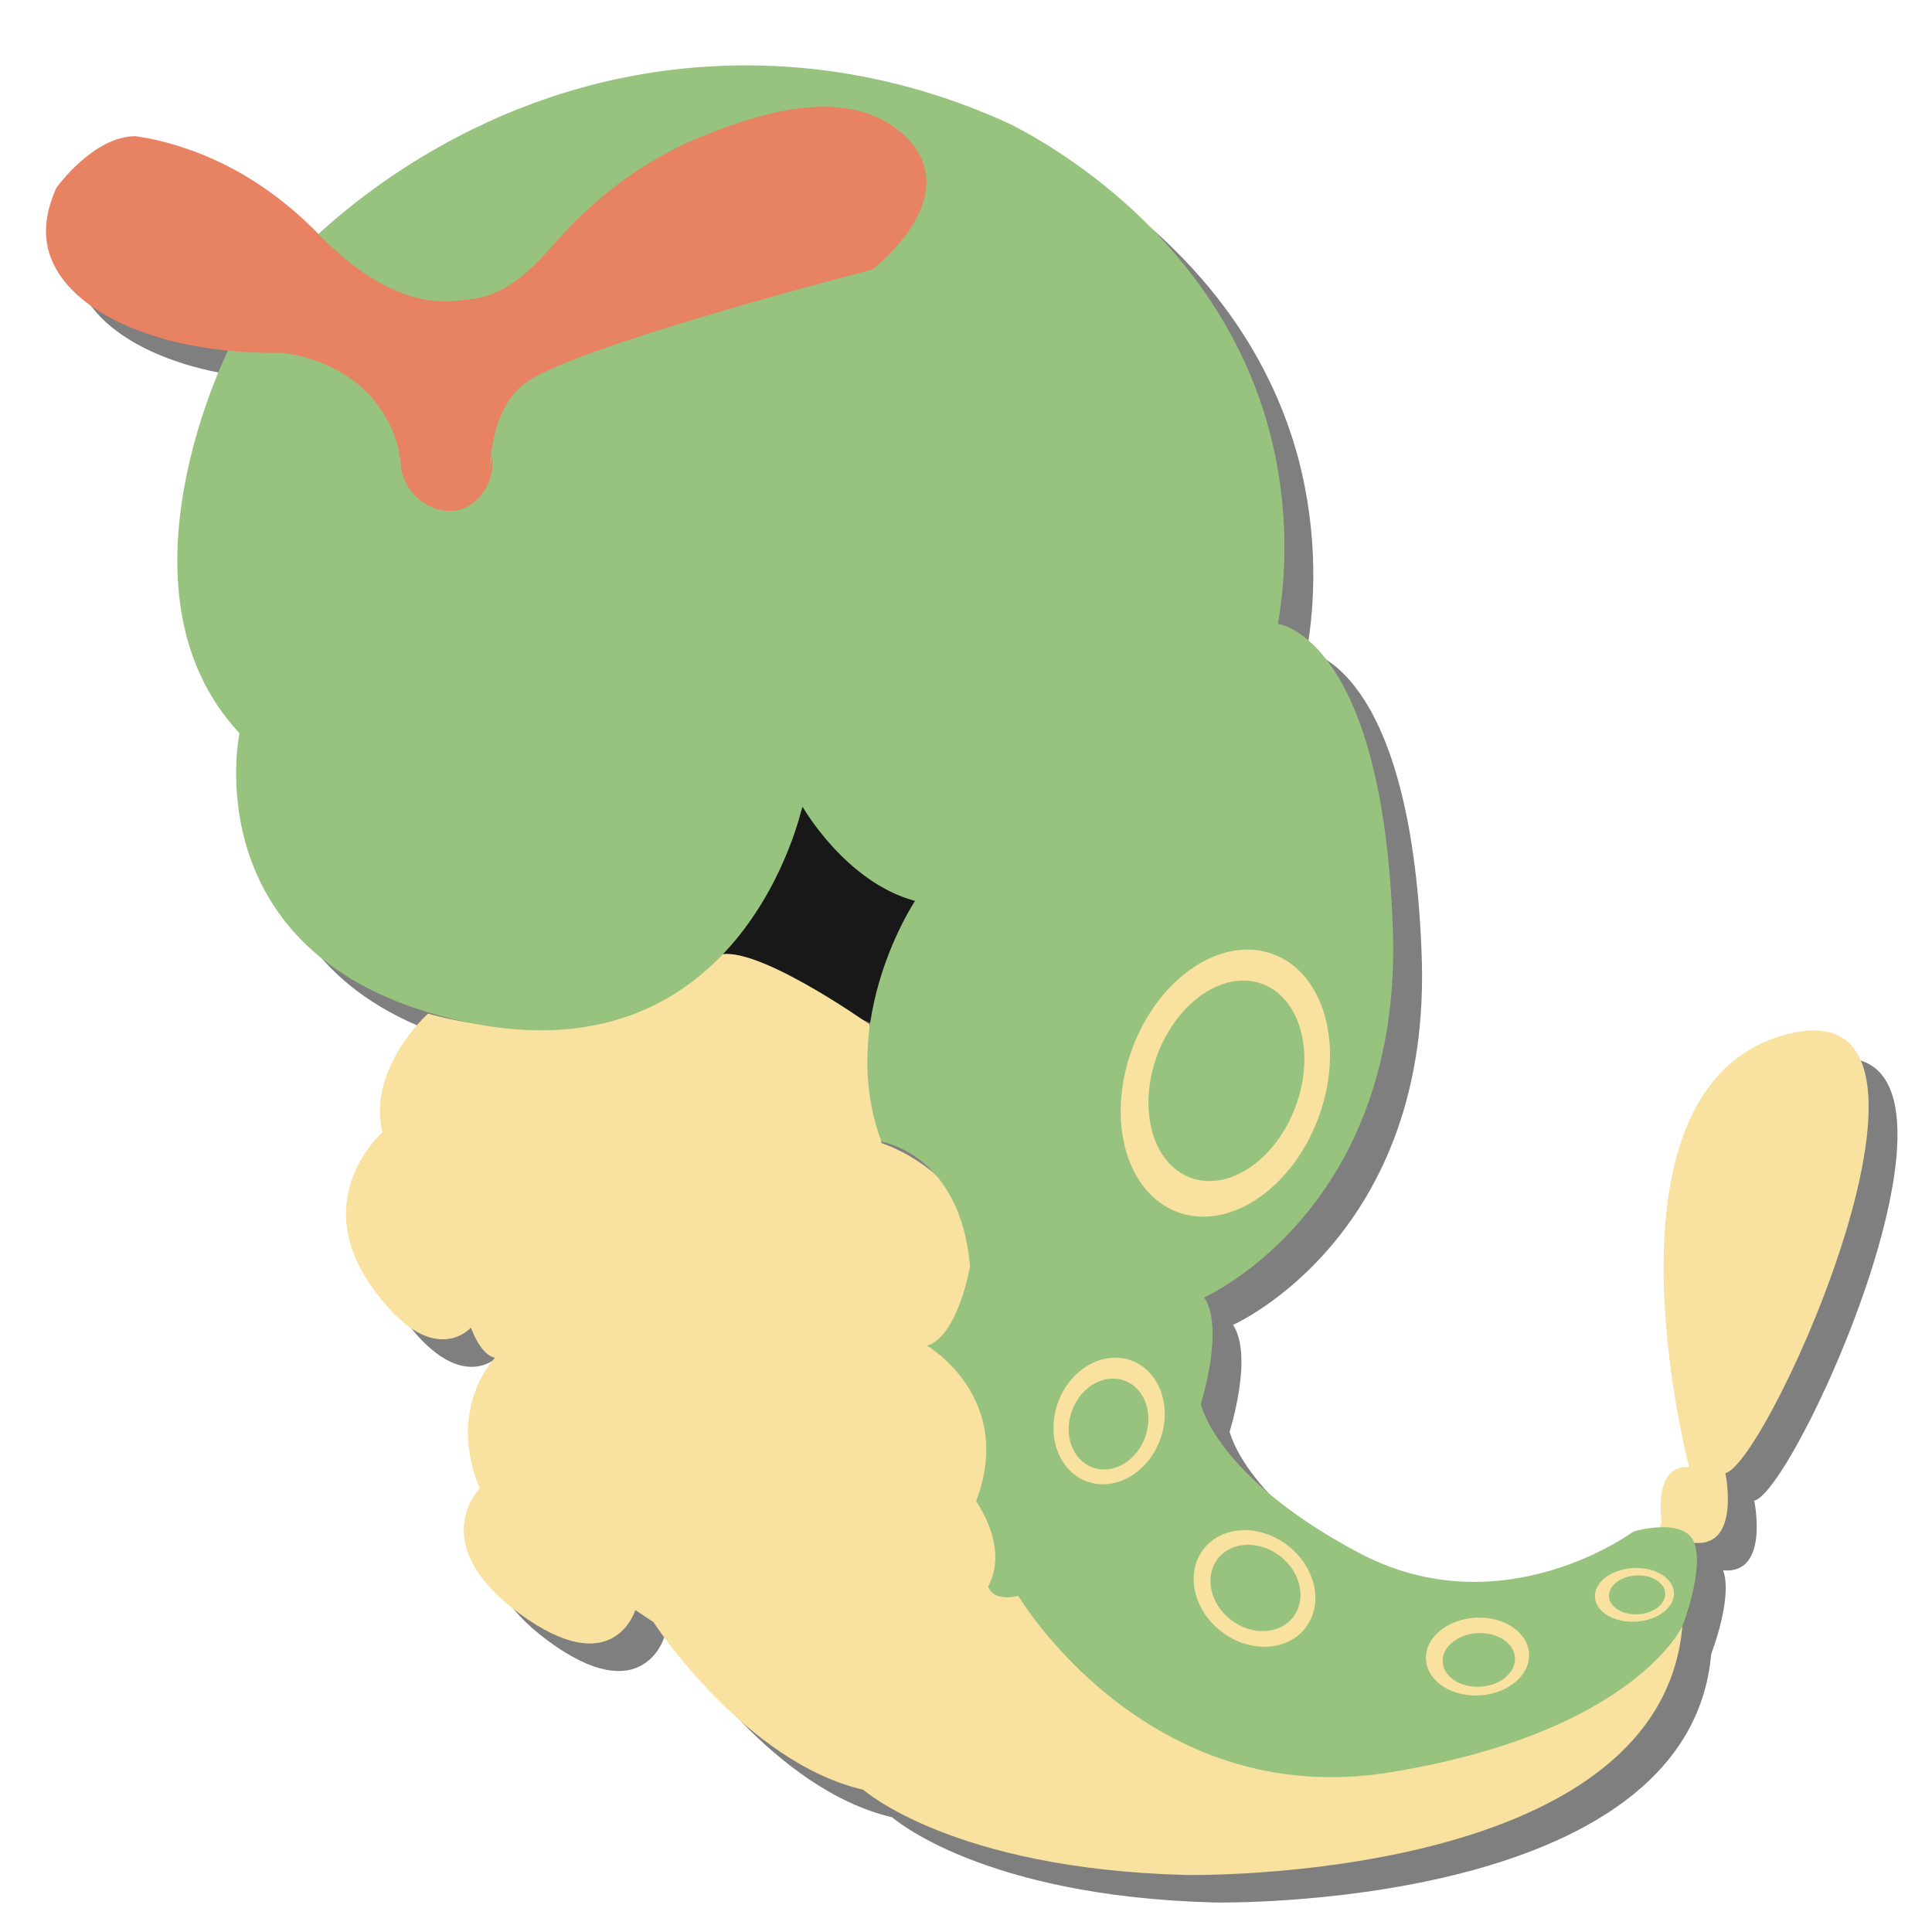 <?xml version="1.0" encoding="utf-8"?>
<!-- Generator: Adobe Illustrator 23.0.6, SVG Export Plug-In . SVG Version: 6.00 Build 0)  -->
<svg version="1.1" id="Layer_1" xmlns="http://www.w3.org/2000/svg" xmlns:xlink="http://www.w3.org/1999/xlink" x="0px" y="0px"
	 viewBox="0 0 288 288" style="enable-background:new 0 0 288 288;" xml:space="preserve">
<style type="text/css">
	.st0{opacity:0.5;}
	.st1{fill:#181818;}
	.st2{fill:#F9E2A0;}
	.st3{fill:#97C37E;}
	.st4{fill:#E78262;}
</style>
<g class="st0">
	<path d="M110.8,146.5c0,0,6.8-7.7,13.2-22.2l16.8,14.1l-6.8,18.2L110.8,146.5z"/>
	<path d="M68.1,155.2c0,0-9.1,8.2-6.8,17.7c0,0-10.9,9.5-1.8,22.7s15,6.4,15,6.4s1.4,4.1,3.6,4.5c0,0-7.3,7.3-2.3,19.5
		c0,0-8.2,8.2,5.9,18.6C95.8,255,99,244.1,99,244.1l2.7,1.8c0,0,13.6,20.9,31.3,25c0,0,13.2,11.8,48.1,12.7c0,0,70.8,1.4,74-37.2
		c0,0-54.5,50.4-99-4.5c0-1-0.1-2-0.1-2.9c-0.1,0.6-0.2,1-0.3,1c-0.3,0-0.3-3.9,0-11.5c2.2-5.4,1.6-8.4,0.6-10.2
		c-1.3-2.5-3.5-2.9-5-5.7s-1.2-5.9-0.7-8c0.6-1.7,2.8-9.2-0.8-17.3c-4.1-9.2-12.6-12.3-14.1-12.8l-1.8-17.7c0,0-18.6-13.2-23.2-10
		C110.8,146.5,96.3,162.9,68.1,155.2z"/>
	<path d="M252,231c0,0-1.4-8.6,4.1-8.2c0,0-15-56.7,14.5-64.5c29.5-7.8-2.7,64-9.1,65.4c0,0,2.3,10.9-4.5,10.4
		C250.2,233.7,252,231,252,231z"/>
	<path d="M38.6,55.7c0,0-18.6,36.3,1.4,57.7c0,0-7.3,34.5,34,43.1c41.3,8.6,49.9-32.2,49.9-32.2s6.4,11.3,16.8,14.1
		c0,0-11.8,17.7-5,35.9c0,0,11.8,1.8,13.2,18.6c0,0-1.8,10.4-6.4,11.8c0,0,13.2,7.7,7.3,23.2c0,0,5,6.8,1.8,12.7
		c0,0,0.5,2.3,4.5,1.4c0,0,19.1,32.2,55.4,26.3s43.6-21.8,43.6-21.8s3.2-8.2,1.8-12.3s-9.1-1.8-9.1-1.8s-19.5,14.5-40.9,3.2
		c-21.3-11.3-23.6-22.2-23.6-22.2s3.6-11.3,0.5-15.9c0,0,30-13.2,28.1-55.8c-1.7-42.8-17.1-44.6-17.1-44.6
		c1.2-6.9,1.8-17.2-1.3-28.9c-7.9-29.2-33.3-42.9-38.6-45.6c-8.2-3.8-24.2-9.8-44.7-8.6c-31.8,1.8-52.6,19.6-58.9,25.4
		C51.3,39.4,37.2,49.8,38.6,55.7z"/>
	<path d="M24.5,24.4c2.1,0.3,4.4,0.8,6.8,1.6c9.4,3,16,8.5,20,12.5c4,4.2,12.1,11.6,21.3,10.4c3.4-0.4,7.2-0.2,14.1-8.2
		c5-5.8,12.7-12.7,23.6-16.8c5.7-2.2,18.7-7,27.2-0.9c1,0.7,3.9,2.8,4.7,6.4c1.7,7.6-7.9,14.9-7.9,14.9S89.9,55.7,82.6,61.2
		c-6,4.5-5.1,14.6-5.4,14.5c-0.2,0,0.2-2,0.5-3.6c0.4,3.6-1.7,6.9-4.6,7.9c-3.6,1.1-8.1-1.4-9-6c-0.1-2-0.6-4.8-2.3-7.7
		c-4.6-8.2-14.1-9.5-15.5-9.6c-19,0.3-33-6.7-34.9-15.8c-0.4-1.9-0.5-4.8,1.3-8.8C12.7,32.1,18.2,24.4,24.5,24.4z"/>
	<ellipse transform="matrix(0.347 -0.938 0.938 0.347 -33.345 283.499)" cx="187" cy="165.7" rx="20.5" ry="14.8"/>
	<ellipse transform="matrix(0.347 -0.938 0.938 0.347 -91.817 300.084)" cx="169.7" cy="216" rx="9.6" ry="8.1"/>
	<ellipse transform="matrix(0.611 -0.792 0.792 0.611 -116.382 245.096)" cx="191.2" cy="241" rx="8.1" ry="9.6"/>
	<ellipse transform="matrix(0.998 -5.929642e-02 5.929642e-02 0.998 -14.494 13.761)" cx="224.6" cy="251.1" rx="7.7" ry="5.8"/>
	<ellipse transform="matrix(0.998 -5.929642e-02 5.929642e-02 0.998 -13.908 15.132)" cx="248" cy="241.9" rx="5.9" ry="4"/>
	<ellipse transform="matrix(0.347 -0.938 0.938 0.347 -32.847 283.387)" cx="187.2" cy="165.3" rx="15.4" ry="11"/>
	<ellipse transform="matrix(0.347 -0.938 0.938 0.347 -92.336 300.274)" cx="169.5" cy="216.5" rx="6.9" ry="5.8"/>
	<ellipse transform="matrix(0.611 -0.792 0.792 0.611 -116.284 245.235)" cx="191.4" cy="240.9" rx="6" ry="7.1"/>
	<ellipse transform="matrix(0.998 -5.929642e-02 5.929642e-02 0.998 -14.523 13.774)" cx="224.8" cy="251.6" rx="5.4" ry="4"/>
	
		<ellipse transform="matrix(0.998 -5.929642e-02 5.929642e-02 0.998 -13.907 15.156)" cx="248.4" cy="241.9" rx="4.2" ry="2.9"/>
</g>
<g>
	<path class="st1" d="M106.5,142.4c0,0,6.8-7.7,13.2-22.2l16.8,14.1l-6.8,18.2L106.5,142.4z"/>
	<path class="st2" d="M63.8,151.1c0,0-9.1,8.2-6.8,17.7c0,0-10.9,9.5-1.8,22.7s15,6.4,15,6.4s1.4,4.1,3.6,4.5c0,0-7.3,7.3-2.3,19.5
		c0,0-8.2,8.2,5.9,18.6c14.1,10.4,17.3-0.5,17.3-0.5l2.7,1.8c0,0,13.6,20.9,31.3,25c0,0,13.2,11.8,48.1,12.7c0,0,70.8,1.4,74-37.2
		c0,0-54.5,50.4-99-4.5c0-1-0.1-2-0.1-2.9c-0.1,0.6-0.2,1-0.3,1c-0.3,0-0.3-3.9,0-11.5c2.2-5.4,1.6-8.4,0.6-10.2
		c-1.3-2.5-3.5-2.9-5-5.7s-1.2-5.9-0.7-8c0.6-1.7,2.8-9.2-0.8-17.3c-4.1-9.2-12.6-12.3-14.1-12.8l-1.8-17.7c0,0-18.6-13.2-23.2-10
		C106.5,142.4,92,158.8,63.8,151.1z"/>
	<path class="st2" d="M247.7,226.9c0,0-1.4-8.6,4.1-8.2c0,0-15-56.7,14.5-64.5s-2.7,64-9.1,65.4c0,0,2.3,10.9-4.5,10.4
		C245.9,229.6,247.7,226.9,247.7,226.9z"/>
	<path class="st3" d="M34.3,51.6c0,0-18.6,36.3,1.4,57.7c0,0-7.3,34.5,34,43.1c41.3,8.6,49.9-32.2,49.9-32.2s6.4,11.3,16.8,14.1
		c0,0-11.8,17.7-5,35.9c0,0,11.8,1.8,13.2,18.6c0,0-1.8,10.4-6.4,11.8c0,0,13.2,7.7,7.3,23.2c0,0,5,6.8,1.8,12.7
		c0,0,0.5,2.3,4.5,1.4c0,0,19.1,32.2,55.4,26.3s43.6-21.8,43.6-21.8s3.2-8.2,1.8-12.3s-9.1-1.8-9.1-1.8s-19.5,14.5-40.9,3.2
		c-21.3-11.3-23.6-22.2-23.6-22.2s3.6-11.3,0.5-15.9c0,0,30-13.2,28.1-55.8C205.9,94.8,190.5,93,190.5,93c1.2-6.9,1.8-17.2-1.3-28.9
		c-7.9-29.2-33.3-42.9-38.6-45.6c-8.2-3.8-24.2-9.8-44.7-8.6C74.1,11.7,53.3,29.5,47,35.3C47,35.3,32.9,45.7,34.3,51.6z"/>
	<path class="st4" d="M20.2,20.3c2.1,0.3,4.4,0.8,6.8,1.6c9.4,3,16,8.5,20,12.5c4,4.2,12.1,11.6,21.3,10.4c3.4-0.4,7.2-0.2,14.1-8.2
		c5-5.8,12.7-12.7,23.6-16.8c5.7-2.2,18.7-7,27.2-0.9c1,0.7,3.9,2.8,4.7,6.4c1.7,7.6-7.9,14.9-7.9,14.9S85.6,51.6,78.3,57.1
		c-6,4.5-5.1,14.6-5.4,14.5c-0.2,0,0.2-2,0.5-3.6c0.4,3.6-1.7,6.9-4.6,7.9c-3.6,1.1-8.1-1.4-9-6c-0.1-2-0.6-4.8-2.3-7.7
		C52.9,54,43.4,52.7,42,52.6C23,52.9,9,45.9,7.1,36.8C6.7,34.9,6.6,32,8.4,28C8.4,28,13.9,20.3,20.2,20.3z"/>
	
		<ellipse transform="matrix(0.347 -0.938 0.938 0.347 -32.317 276.758)" class="st2" cx="182.7" cy="161.6" rx="20.5" ry="14.8"/>
	
		<ellipse transform="matrix(0.347 -0.938 0.938 0.347 -90.789 293.344)" class="st2" cx="165.3" cy="211.9" rx="9.6" ry="8.1"/>
	
		<ellipse transform="matrix(0.611 -0.792 0.792 0.611 -114.813 240.071)" class="st2" cx="186.9" cy="236.9" rx="8.1" ry="9.6"/>
	
		<ellipse transform="matrix(0.998 -5.929642e-02 5.929642e-02 0.998 -14.258 13.497)" class="st2" cx="220.3" cy="247" rx="7.7" ry="5.8"/>
	
		<ellipse transform="matrix(0.998 -5.929642e-02 5.929642e-02 0.998 -13.671 14.868)" class="st2" cx="243.7" cy="237.8" rx="5.9" ry="4"/>
	
		<ellipse transform="matrix(0.347 -0.938 0.938 0.347 -31.819 276.646)" class="st3" cx="182.8" cy="161.2" rx="15.4" ry="11"/>
	
		<ellipse transform="matrix(0.347 -0.938 0.938 0.347 -91.308 293.533)" class="st3" cx="165.2" cy="212.4" rx="6.9" ry="5.8"/>
	<ellipse transform="matrix(0.611 -0.792 0.792 0.611 -114.715 240.21)" class="st3" cx="187.1" cy="236.8" rx="6" ry="7.1"/>
	
		<ellipse transform="matrix(0.998 -5.929642e-02 5.929642e-02 0.998 -14.287 13.51)" class="st3" cx="220.5" cy="247.5" rx="5.4" ry="4"/>
	
		<ellipse transform="matrix(0.998 -5.929642e-02 5.929642e-02 0.998 -13.671 14.892)" class="st3" cx="244.1" cy="237.8" rx="4.2" ry="2.9"/>
</g>
</svg>
